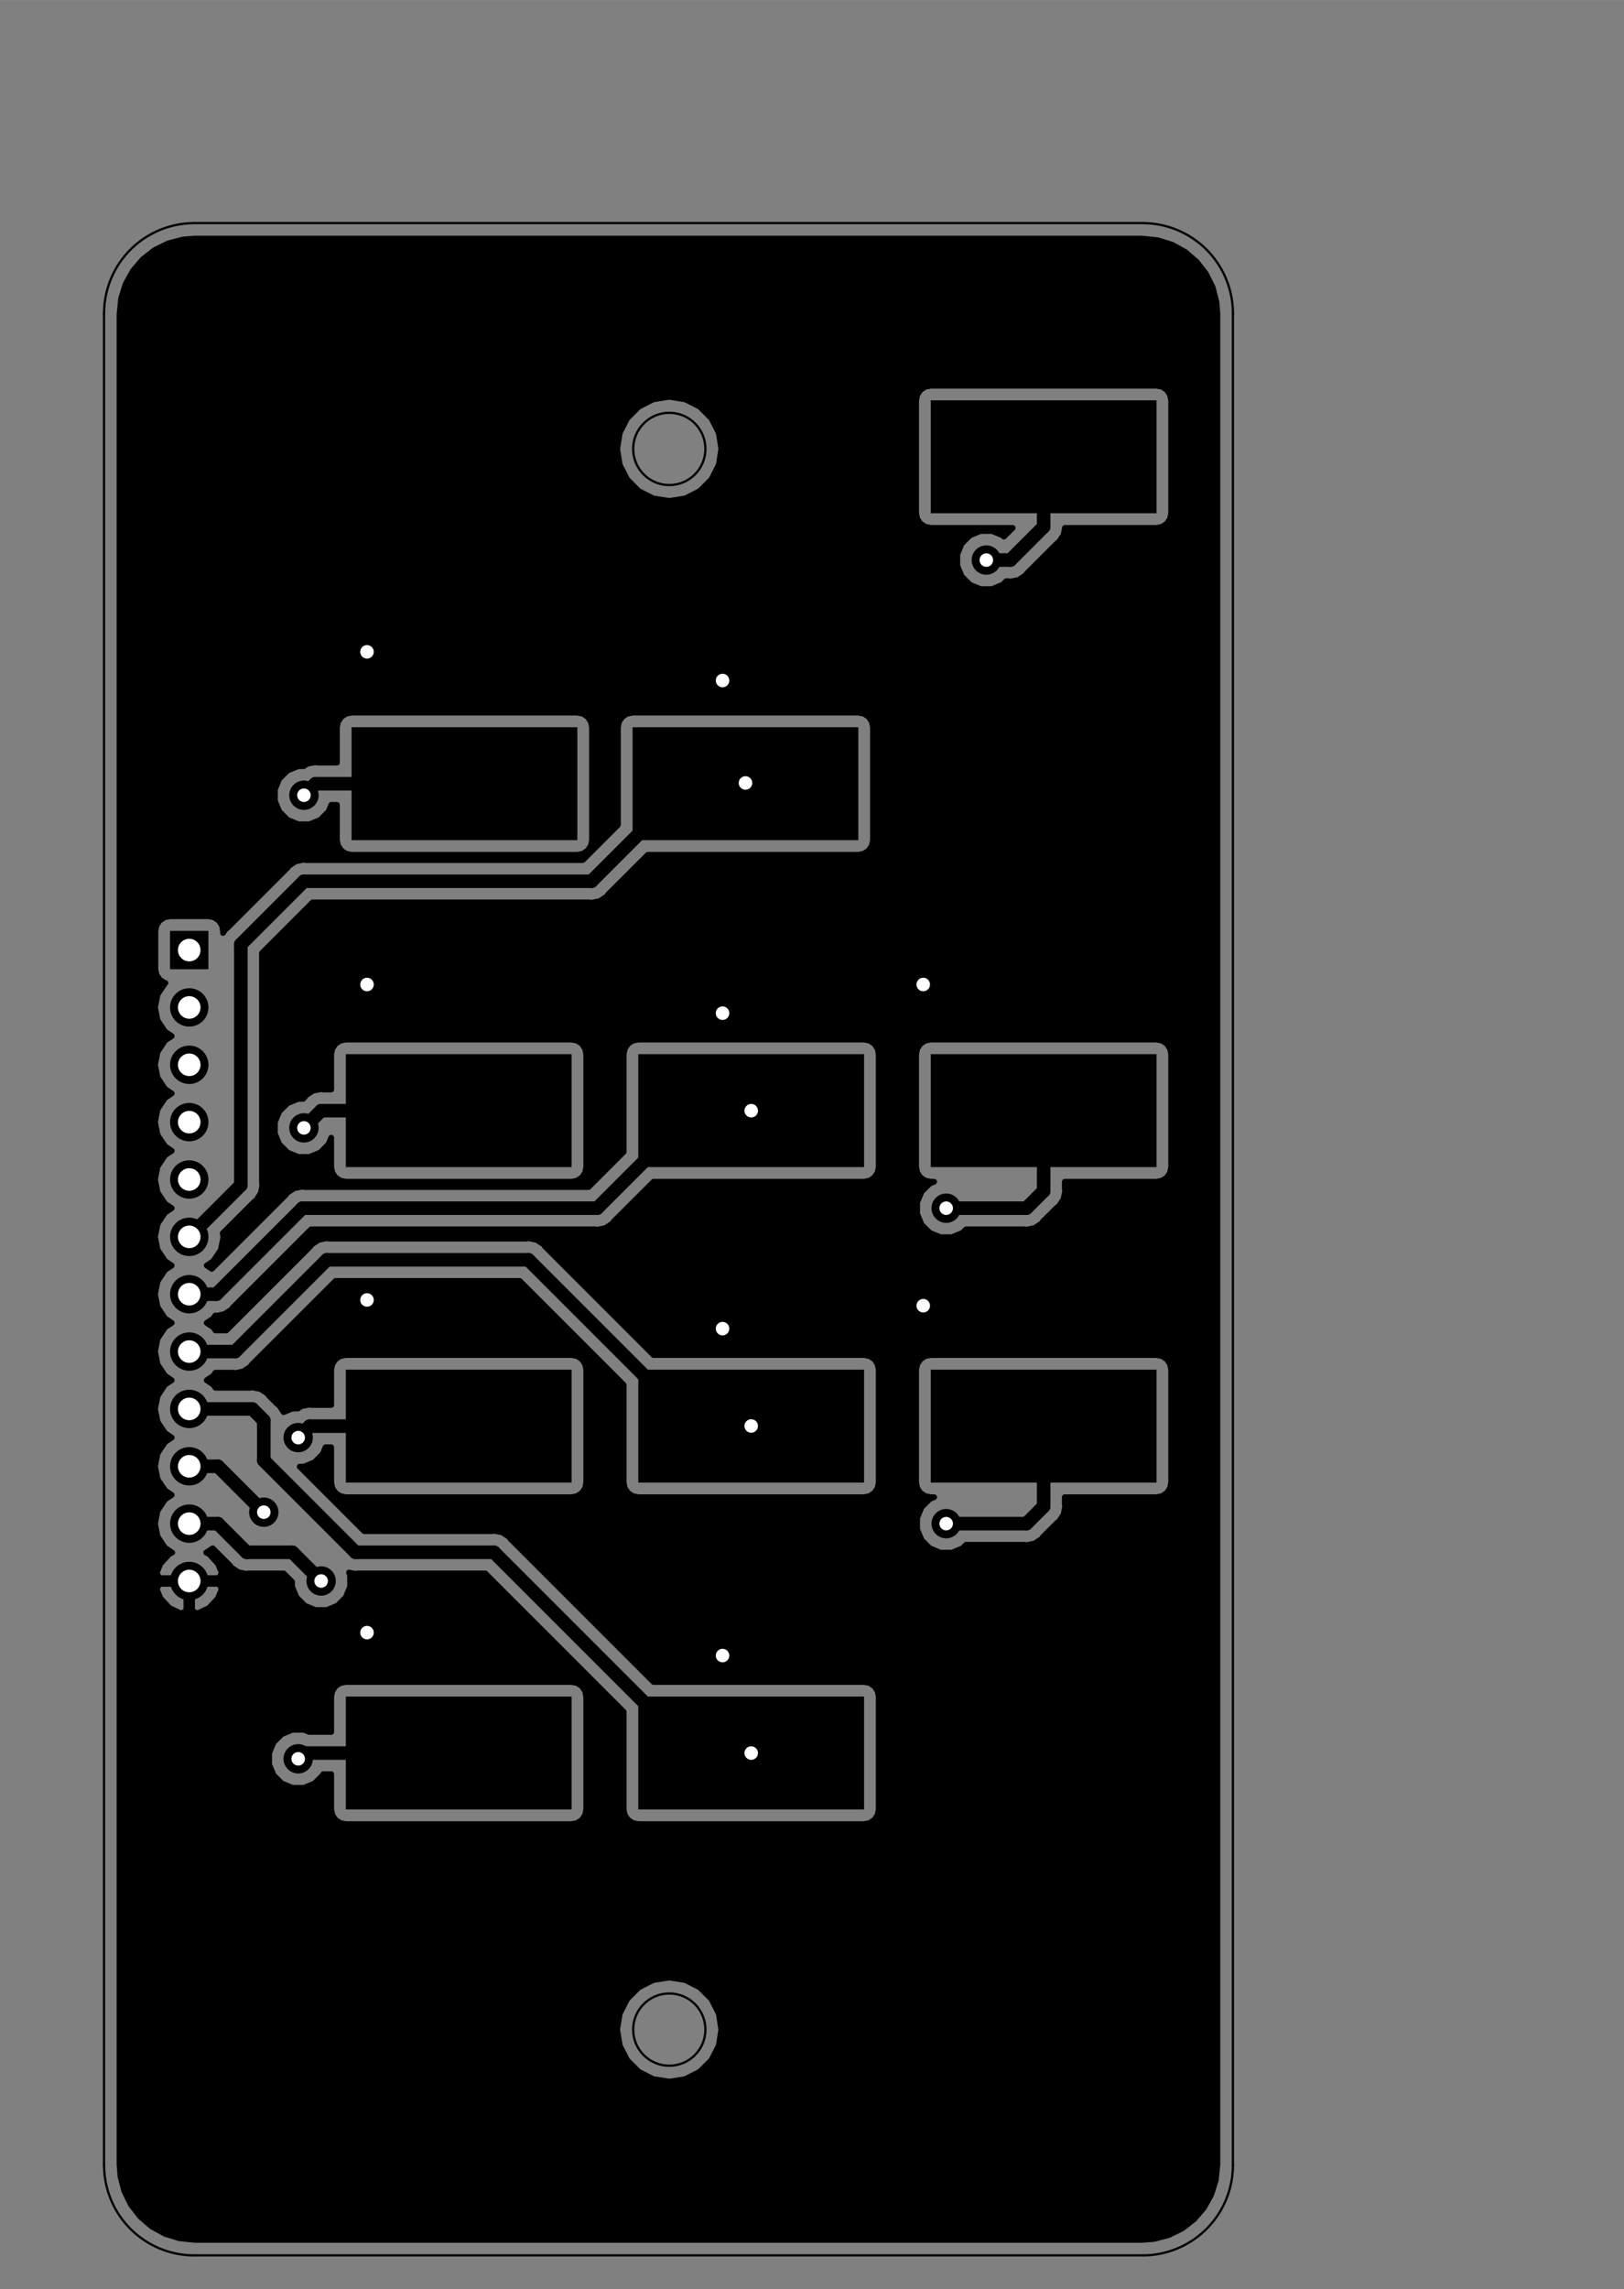 <?xml version="1.0" standalone="no"?>
 <!DOCTYPE svg PUBLIC "-//W3C//DTD SVG 1.1//EN" 
 "http://www.w3.org/Graphics/SVG/1.1/DTD/svg11.dtd"> 
<svg xmlns="http://www.w3.org/2000/svg" version="1.1" 
    width="7.193cm" height="10.137cm" viewBox="0 0 28320 39910 ">
<rect x="0" y="0" width="28320" height="39910" fill="#808080" stroke="none"/>
<title>SVG Picture created as switches-brd.svg date 2019/02/28 15:55:01 </title>
  <desc>Picture generated by PCBNEW </desc>
<g style="fill:#000000; fill-opacity:1;stroke:#000000; stroke-opacity:1;
stroke-linecap:round; stroke-linejoin:round; "
 transform="translate(0 0) scale(1 1)">
</g>
<g style="fill:#000000; fill-opacity:0.0; 
stroke:#000000; stroke-width:-0; stroke-opacity:1; 
stroke-linecap:round; stroke-linejoin:round;">
</g>
<g style="fill:#000000; fill-opacity:0.0; 
stroke:#000000; stroke-width:669.291; stroke-opacity:1; 
stroke-linecap:round; stroke-linejoin:round;">
<path d="M3300 27564
L3300 27564
" />
<path d="M3300 26564
L3300 26564
" />
<path d="M3300 25564
L3300 25564
" />
<path d="M3300 24564
L3300 24564
" />
<path d="M3300 23564
L3300 23564
" />
<path d="M3300 22564
L3300 22564
" />
<path d="M3300 21564
L3300 21564
" />
<path d="M3300 20564
L3300 20564
" />
<path d="M3300 19564
L3300 19564
" />
<path d="M3300 18564
L3300 18564
" />
<path d="M3300 17564
L3300 17564
" />
</g>
<g style="fill:#000000; fill-opacity:0.0; 
stroke:#000000; stroke-width:0; stroke-opacity:1; 
stroke-linecap:round; stroke-linejoin:round;">
</g>
<g style="fill:#000000; fill-opacity:1.0; 
stroke:#000000; stroke-width:0; stroke-opacity:1; 
stroke-linecap:round; stroke-linejoin:round;">
<polyline style="fill-rule:evenodd;"
points="2965,16898
2965,16229
3634,16229
3634,16898
2965,16898
" /> 
<polyline style="fill-rule:evenodd;"
points="20168,25848
16231,25848
16231,23879
20168,23879
20168,25848
" /> 
<polyline style="fill-rule:evenodd;"
points="20168,20348
16231,20348
16231,18379
20168,18379
20168,20348
" /> 
<polyline style="fill-rule:evenodd;"
points="15068,31548
11131,31548
11131,29579
15068,29579
15068,31548
" /> 
<polyline style="fill-rule:evenodd;"
points="15068,25848
11131,25848
11131,23879
15068,23879
15068,25848
" /> 
<polyline style="fill-rule:evenodd;"
points="15068,20348
11131,20348
11131,18379
15068,18379
15068,20348
" /> 
<polyline style="fill-rule:evenodd;"
points="14968,14648
11031,14648
11031,12679
14968,12679
14968,14648
" /> 
<polyline style="fill-rule:evenodd;"
points="9968,31548
6031,31548
6031,29579
9968,29579
9968,31548
" /> 
<polyline style="fill-rule:evenodd;"
points="9968,25848
6031,25848
6031,23879
9968,23879
9968,25848
" /> 
<polyline style="fill-rule:evenodd;"
points="9968,20348
6031,20348
6031,18379
9968,18379
9968,20348
" /> 
<polyline style="fill-rule:evenodd;"
points="10068,14648
6131,14648
6131,12679
10068,12679
10068,14648
" /> 
<polyline style="fill-rule:evenodd;"
points="20168,8948
16231,8948
16231,6979
20168,6979
20168,8948
" /> 
<circle cx="16500" cy="26564.2" r="255.906" /> 
</g>
<g style="fill:#000000; fill-opacity:1.0; 
stroke:#000000; stroke-width:39.37; stroke-opacity:1; 
stroke-linecap:round; stroke-linejoin:round;">
</g>
<g style="fill:#000000; fill-opacity:1.0; 
stroke:#000000; stroke-width:0; stroke-opacity:1; 
stroke-linecap:round; stroke-linejoin:round;">
<circle cx="5600" cy="27564.2" r="255.906" /> 
</g>
<g style="fill:#000000; fill-opacity:1.0; 
stroke:#000000; stroke-width:39.37; stroke-opacity:1; 
stroke-linecap:round; stroke-linejoin:round;">
</g>
<g style="fill:#000000; fill-opacity:1.0; 
stroke:#000000; stroke-width:0; stroke-opacity:1; 
stroke-linecap:round; stroke-linejoin:round;">
<circle cx="13100" cy="30564.2" r="255.906" /> 
</g>
<g style="fill:#000000; fill-opacity:1.0; 
stroke:#000000; stroke-width:39.37; stroke-opacity:1; 
stroke-linecap:round; stroke-linejoin:round;">
</g>
<g style="fill:#000000; fill-opacity:1.0; 
stroke:#000000; stroke-width:0; stroke-opacity:1; 
stroke-linecap:round; stroke-linejoin:round;">
<circle cx="13100" cy="19364.2" r="255.906" /> 
</g>
<g style="fill:#000000; fill-opacity:1.0; 
stroke:#000000; stroke-width:39.37; stroke-opacity:1; 
stroke-linecap:round; stroke-linejoin:round;">
</g>
<g style="fill:#000000; fill-opacity:1.0; 
stroke:#000000; stroke-width:0; stroke-opacity:1; 
stroke-linecap:round; stroke-linejoin:round;">
<circle cx="5200" cy="30664.2" r="255.906" /> 
</g>
<g style="fill:#000000; fill-opacity:1.0; 
stroke:#000000; stroke-width:39.37; stroke-opacity:1; 
stroke-linecap:round; stroke-linejoin:round;">
</g>
<g style="fill:#000000; fill-opacity:1.0; 
stroke:#000000; stroke-width:0; stroke-opacity:1; 
stroke-linecap:round; stroke-linejoin:round;">
<circle cx="5300" cy="19664.2" r="255.906" /> 
</g>
<g style="fill:#000000; fill-opacity:1.0; 
stroke:#000000; stroke-width:39.37; stroke-opacity:1; 
stroke-linecap:round; stroke-linejoin:round;">
</g>
<g style="fill:#000000; fill-opacity:1.0; 
stroke:#000000; stroke-width:0; stroke-opacity:1; 
stroke-linecap:round; stroke-linejoin:round;">
<circle cx="16500" cy="21064.2" r="255.906" /> 
</g>
<g style="fill:#000000; fill-opacity:1.0; 
stroke:#000000; stroke-width:39.37; stroke-opacity:1; 
stroke-linecap:round; stroke-linejoin:round;">
</g>
<g style="fill:#000000; fill-opacity:1.0; 
stroke:#000000; stroke-width:0; stroke-opacity:1; 
stroke-linecap:round; stroke-linejoin:round;">
<circle cx="4600" cy="26364.2" r="255.906" /> 
</g>
<g style="fill:#000000; fill-opacity:1.0; 
stroke:#000000; stroke-width:39.37; stroke-opacity:1; 
stroke-linecap:round; stroke-linejoin:round;">
</g>
<g style="fill:#000000; fill-opacity:1.0; 
stroke:#000000; stroke-width:0; stroke-opacity:1; 
stroke-linecap:round; stroke-linejoin:round;">
<circle cx="13100" cy="24861.4" r="255.906" /> 
</g>
<g style="fill:#000000; fill-opacity:1.0; 
stroke:#000000; stroke-width:39.37; stroke-opacity:1; 
stroke-linecap:round; stroke-linejoin:round;">
</g>
<g style="fill:#000000; fill-opacity:1.0; 
stroke:#000000; stroke-width:0; stroke-opacity:1; 
stroke-linecap:round; stroke-linejoin:round;">
<circle cx="13000" cy="13650.3" r="255.906" /> 
</g>
<g style="fill:#000000; fill-opacity:1.0; 
stroke:#000000; stroke-width:39.37; stroke-opacity:1; 
stroke-linecap:round; stroke-linejoin:round;">
</g>
<g style="fill:#000000; fill-opacity:1.0; 
stroke:#000000; stroke-width:0; stroke-opacity:1; 
stroke-linecap:round; stroke-linejoin:round;">
<circle cx="5200" cy="25064.2" r="255.906" /> 
</g>
<g style="fill:#000000; fill-opacity:1.0; 
stroke:#000000; stroke-width:39.37; stroke-opacity:1; 
stroke-linecap:round; stroke-linejoin:round;">
</g>
<g style="fill:#000000; fill-opacity:1.0; 
stroke:#000000; stroke-width:0; stroke-opacity:1; 
stroke-linecap:round; stroke-linejoin:round;">
<circle cx="5300" cy="13864.2" r="255.906" /> 
</g>
<g style="fill:#000000; fill-opacity:1.0; 
stroke:#000000; stroke-width:39.37; stroke-opacity:1; 
stroke-linecap:round; stroke-linejoin:round;">
</g>
<g style="fill:#000000; fill-opacity:1.0; 
stroke:#000000; stroke-width:0; stroke-opacity:1; 
stroke-linecap:round; stroke-linejoin:round;">
<circle cx="17200" cy="9764.23" r="255.906" /> 
</g>
<g style="fill:#000000; fill-opacity:1.0; 
stroke:#000000; stroke-width:39.37; stroke-opacity:1; 
stroke-linecap:round; stroke-linejoin:round;">
</g>
<g style="fill:#000000; fill-opacity:1.0; 
stroke:#000000; stroke-width:0; stroke-opacity:1; 
stroke-linecap:round; stroke-linejoin:round;">
<circle cx="12600" cy="23164.2" r="255.906" /> 
</g>
<g style="fill:#000000; fill-opacity:1.0; 
stroke:#000000; stroke-width:39.37; stroke-opacity:1; 
stroke-linecap:round; stroke-linejoin:round;">
</g>
<g style="fill:#000000; fill-opacity:1.0; 
stroke:#000000; stroke-width:0; stroke-opacity:1; 
stroke-linecap:round; stroke-linejoin:round;">
<circle cx="12600" cy="11864.2" r="255.906" /> 
</g>
<g style="fill:#000000; fill-opacity:1.0; 
stroke:#000000; stroke-width:39.37; stroke-opacity:1; 
stroke-linecap:round; stroke-linejoin:round;">
</g>
<g style="fill:#000000; fill-opacity:1.0; 
stroke:#000000; stroke-width:0; stroke-opacity:1; 
stroke-linecap:round; stroke-linejoin:round;">
<circle cx="6400" cy="11364.2" r="255.906" /> 
</g>
<g style="fill:#000000; fill-opacity:1.0; 
stroke:#000000; stroke-width:39.37; stroke-opacity:1; 
stroke-linecap:round; stroke-linejoin:round;">
</g>
<g style="fill:#000000; fill-opacity:1.0; 
stroke:#000000; stroke-width:0; stroke-opacity:1; 
stroke-linecap:round; stroke-linejoin:round;">
<circle cx="6400" cy="17164.2" r="255.906" /> 
</g>
<g style="fill:#000000; fill-opacity:1.0; 
stroke:#000000; stroke-width:39.37; stroke-opacity:1; 
stroke-linecap:round; stroke-linejoin:round;">
</g>
<g style="fill:#000000; fill-opacity:1.0; 
stroke:#000000; stroke-width:0; stroke-opacity:1; 
stroke-linecap:round; stroke-linejoin:round;">
<circle cx="6400" cy="22664.2" r="255.906" /> 
</g>
<g style="fill:#000000; fill-opacity:1.0; 
stroke:#000000; stroke-width:39.37; stroke-opacity:1; 
stroke-linecap:round; stroke-linejoin:round;">
</g>
<g style="fill:#000000; fill-opacity:1.0; 
stroke:#000000; stroke-width:0; stroke-opacity:1; 
stroke-linecap:round; stroke-linejoin:round;">
<circle cx="6400" cy="28464.2" r="255.906" /> 
</g>
<g style="fill:#000000; fill-opacity:1.0; 
stroke:#000000; stroke-width:39.37; stroke-opacity:1; 
stroke-linecap:round; stroke-linejoin:round;">
</g>
<g style="fill:#000000; fill-opacity:1.0; 
stroke:#000000; stroke-width:0; stroke-opacity:1; 
stroke-linecap:round; stroke-linejoin:round;">
<circle cx="12600" cy="28864.2" r="255.906" /> 
</g>
<g style="fill:#000000; fill-opacity:1.0; 
stroke:#000000; stroke-width:39.37; stroke-opacity:1; 
stroke-linecap:round; stroke-linejoin:round;">
</g>
<g style="fill:#000000; fill-opacity:1.0; 
stroke:#000000; stroke-width:0; stroke-opacity:1; 
stroke-linecap:round; stroke-linejoin:round;">
<circle cx="16100" cy="22764.2" r="255.906" /> 
</g>
<g style="fill:#000000; fill-opacity:1.0; 
stroke:#000000; stroke-width:39.37; stroke-opacity:1; 
stroke-linecap:round; stroke-linejoin:round;">
</g>
<g style="fill:#000000; fill-opacity:1.0; 
stroke:#000000; stroke-width:0; stroke-opacity:1; 
stroke-linecap:round; stroke-linejoin:round;">
<circle cx="12600" cy="17664.2" r="255.906" /> 
</g>
<g style="fill:#000000; fill-opacity:1.0; 
stroke:#000000; stroke-width:39.37; stroke-opacity:1; 
stroke-linecap:round; stroke-linejoin:round;">
</g>
<g style="fill:#000000; fill-opacity:1.0; 
stroke:#000000; stroke-width:0; stroke-opacity:1; 
stroke-linecap:round; stroke-linejoin:round;">
<circle cx="16100" cy="17164.2" r="255.906" /> 
</g>
<g style="fill:#000000; fill-opacity:1.0; 
stroke:#000000; stroke-width:39.37; stroke-opacity:1; 
stroke-linecap:round; stroke-linejoin:round;">
</g>
<g style="fill:#000000; fill-opacity:1.0; 
stroke:#000000; stroke-width:236.22; stroke-opacity:1; 
stroke-linecap:round; stroke-linejoin:round;">
</g>
<g style="fill:#000000; fill-opacity:0.0; 
stroke:#000000; stroke-width:236.22; stroke-opacity:1; 
stroke-linecap:round; stroke-linejoin:round;">
<path d="M16500 26564
L17900 26564
" />
<path d="M18200 26264
L18200 24864
" />
<path d="M17900 26564
L18200 26264
" />
<path d="M4300 27064
L3800 26564
" />
<path d="M5100 27064
L4300 27064
" />
<path d="M3300 26564
L3800 26564
" />
<path d="M5100 27064
L5600 27564
" />
<path d="M12115 30564
L13100 30564
" />
<path d="M3300 24564
L4400 24564
" />
<path d="M4400 24564
L4600 24764
" />
<path d="M4600 24764
L4600 25464
" />
<path d="M4600 25464
L6200 27064
" />
<path d="M6200 27064
L8615 27064
" />
<path d="M8615 27064
L12115 30564
" />
<path d="M3773 22564
L5273 21064
" />
<path d="M3300 22564
L3773 22564
" />
<path d="M12115 19364
L13100 19364
" />
<path d="M10415 21064
L12115 19364
" />
<path d="M5273 21064
L10415 21064
" />
<path d="M5300 30564
L5200 30664
" />
<path d="M8000 30564
L5300 30564
" />
<path d="M5600 19364
L5300 19664
" />
<path d="M8000 19364
L5600 19364
" />
<path d="M18200 20764
L17900 21064
" />
<path d="M16500 21064
L17900 21064
" />
<path d="M18200 20764
L18200 19364
" />
<path d="M3300 25564
L3800 25564
" />
<path d="M3800 25564
L4600 26364
" />
<path d="M3300 23564
L4100 23564
" />
<path d="M4100 23564
L5700 21964
" />
<path d="M12115 24864
L13100 24864
" />
<path d="M9215 21964
L12115 24864
" />
<path d="M5700 21964
L9215 21964
" />
<path d="M3300 21564
L4200 20664
" />
<path d="M4200 20664
L4200 16464
" />
<path d="M4200 16464
L5300 15364
" />
<path d="M12015 13664
L13000 13664
" />
<path d="M10315 15364
L12015 13664
" />
<path d="M5300 15364
L10315 15364
" />
<path d="M5400 24864
L5200 25064
" />
<path d="M8000 24864
L5400 24864
" />
<path d="M5500 13664
L5300 13864
" />
<path d="M8100 13664
L5500 13664
" />
<path d="M17620 9764
L17200 9764
" />
<path d="M18200 7964
L18200 9184
" />
<path d="M18200 9184
L17620 9764
" />
</g>
<g style="fill:#000000; fill-opacity:1.0; 
stroke:#000000; stroke-width:100; stroke-opacity:1; 
stroke-linecap:round; stroke-linejoin:round;">
<polyline style="fill-rule:evenodd;"
points="20187,4187
20438,4265
20669,4393
20869,4565
21030,4773
21147,5009
21214,5267
21230,5474
21230,37734
21202,38009
21123,38261
20995,38491
20824,38691
20616,38853
20379,38969
20121,39036
19914,39052
3403,39052
3127,39024
2876,38946
2645,38818
2445,38646
2284,38438
2167,38202
2100,37943
2084,37737
2084,35385
10763,35385
10808,35665
10937,35918
11137,36119
11390,36248
11671,36292
11951,36248
12204,36119
12405,35918
12534,35665
12578,35385
12534,35105
12405,34852
12204,34651
11951,34522
11671,34478
11390,34522
11137,34651
10937,34852
10808,35105
10763,35385
2084,35385
2084,30563
4694,30563
4694,30764
4771,30950
4913,31093
5099,31170
5300,31170
5486,31093
5628,30950
5636,30932
5776,30932
5776,31548
5796,31646
5851,31728
5933,31783
6031,31803
9968,31803
10066,31783
10148,31728
10203,31646
10223,31548
10223,29579
10203,29482
10148,29399
10066,29344
9968,29325
6031,29325
5933,29344
5851,29399
5796,29482
5776,29579
5776,30196
5391,30196
5300,30158
5099,30158
4913,30235
4771,30377
4694,30563
2084,30563
2084,27704
2732,27704
2799,27866
2953,28034
3159,28131
3250,28084
3250,27614
3350,27614
3350,28084
3440,28131
3646,28034
3800,27866
3867,27704
3819,27614
3350,27614
3250,27614
2780,27614
2732,27704
2084,27704
2084,17564
2703,17564
2749,17792
2878,17985
2995,18064
2878,18142
2749,18336
2703,18564
2749,18792
2878,18985
2995,19064
2878,19142
2749,19336
2703,19564
2749,19792
2878,19985
2995,20064
2878,20142
2749,20336
2703,20564
2749,20792
2878,20985
2995,21064
2878,21142
2749,21336
2703,21564
2749,21792
2878,21985
2995,22064
2878,22142
2749,22336
2703,22564
2749,22792
2878,22985
2995,23064
2878,23142
2749,23336
2703,23564
2749,23792
2878,23985
2995,24064
2878,24142
2749,24336
2703,24564
2749,24792
2878,24985
2995,25064
2878,25142
2749,25336
2703,25564
2749,25792
2878,25985
2995,26064
2878,26142
2749,26336
2703,26564
2749,26792
2878,26985
3004,27069
2953,27093
2799,27262
2732,27423
2780,27514
3250,27514
3250,27506
3350,27506
3350,27514
3819,27514
3867,27423
3800,27262
3646,27093
3595,27069
3709,26993
4014,27298
4034,27329
4156,27410
4263,27432
4263,27432
4299,27439
4336,27432
4947,27432
5094,27578
5094,27664
5171,27850
5313,27993
5499,28070
5700,28070
5886,27993
6028,27850
6105,27664
6105,27463
6086,27416
6200,27439
6236,27432
8463,27432
10876,29845
10876,31548
10896,31646
10951,31728
11033,31783
11131,31803
15068,31803
15166,31783
15248,31728
15303,31646
15323,31548
15323,29579
15303,29482
15248,29399
15166,29344
15068,29325
11397,29325
8901,26829
8881,26798
8759,26717
8652,26696
8615,26688
8579,26696
6352,26696
5226,25570
5300,25570
5486,25493
5628,25350
5677,25232
5776,25232
5776,25848
5796,25946
5851,26028
5933,26083
6031,26103
9968,26103
10066,26083
10148,26028
10203,25946
10223,25848
10223,23879
10203,23782
10148,23699
10066,23644
9968,23625
6031,23625
5933,23644
5851,23699
5796,23782
5776,23879
5776,24496
5436,24496
5399,24488
5363,24496
5363,24496
5256,24517
5195,24558
5099,24558
4946,24621
4946,24620
4865,24498
4834,24478
4685,24329
4665,24298
4543,24217
4436,24196
4400,24188
4363,24196
3757,24196
3721,24142
3604,24064
3721,23985
3757,23932
4063,23932
4100,23939
4136,23932
4243,23910
4365,23829
4385,23798
5852,22332
9063,22332
10876,24145
10876,25848
10896,25946
10951,26028
11033,26083
11131,26103
15068,26103
15166,26083
15248,26028
15303,25946
15323,25848
15323,23879
15976,23879
15976,25848
15996,25946
16051,26028
16133,26083
16231,26103
16290,26103
16213,26135
16071,26277
15994,26463
15994,26664
16071,26850
16213,26993
16399,27070
16600,27070
16786,26993
16847,26932
17863,26932
17900,26939
17936,26932
18043,26910
18165,26829
18185,26798
18434,26550
18465,26529
18546,26407
18568,26300
18568,26300
18575,26264
18568,26227
18568,26103
20168,26103
20266,26083
20348,26028
20403,25946
20423,25848
20423,23879
20403,23782
20348,23699
20266,23644
20168,23625
16231,23625
16133,23644
16051,23699
15996,23782
15976,23879
15323,23879
15303,23782
15248,23699
15166,23644
15068,23625
11397,23625
9501,21729
9481,21698
9359,21617
9252,21596
9215,21588
9179,21596
5736,21596
5700,21588
5663,21596
5556,21617
5434,21698
5414,21729
3947,23196
3757,23196
3721,23142
3604,23064
3721,22985
3754,22935
3773,22939
3809,22932
3916,22910
4038,22829
4059,22798
5425,21432
10379,21432
10415,21439
10452,21432
10559,21410
10681,21329
10701,21298
11397,20603
15068,20603
15166,20583
15248,20528
15303,20446
15323,20348
15323,18379
15976,18379
15976,20348
15996,20446
16051,20528
16133,20583
16231,20603
16290,20603
16213,20635
16071,20777
15994,20963
15994,21164
16071,21350
16213,21493
16399,21570
16600,21570
16786,21493
16847,21432
17863,21432
17900,21439
17936,21432
18043,21410
18165,21329
18185,21298
18434,21050
18465,21029
18546,20907
18568,20800
18568,20800
18575,20764
18568,20727
18568,20603
20168,20603
20266,20583
20348,20528
20403,20446
20423,20348
20423,18379
20403,18282
20348,18199
20266,18144
20168,18125
16231,18125
16133,18144
16051,18199
15996,18282
15976,18379
15323,18379
15303,18282
15248,18199
15166,18144
15068,18125
11131,18125
11033,18144
10951,18199
10896,18282
10876,18379
10876,20082
10263,20696
5309,20696
5273,20688
5237,20696
5129,20717
5007,20798
4987,20829
3693,22123
3604,22064
3721,21985
3850,21792
3896,21564
3883,21501
4434,20950
4465,20929
4546,20807
4568,20700
4568,20700
4575,20664
4568,20627
4568,19563
4794,19563
4794,19764
4871,19950
5013,20093
5199,20170
5400,20170
5586,20093
5728,19950
5776,19835
5776,20348
5796,20446
5851,20528
5933,20583
6031,20603
9968,20603
10066,20583
10148,20528
10203,20446
10223,20348
10223,18379
10203,18282
10148,18199
10066,18144
9968,18125
6031,18125
5933,18144
5851,18199
5796,18282
5776,18379
5776,18996
5636,18996
5600,18988
5563,18996
5456,19017
5334,19098
5314,19129
5285,19158
5199,19158
5013,19235
4871,19377
4794,19563
4568,19563
4568,16616
5452,15732
10279,15732
10315,15739
10352,15732
10459,15710
10581,15629
10601,15598
11297,14903
14968,14903
15066,14883
15148,14828
15203,14746
15223,14648
15223,12679
15203,12582
15148,12499
15066,12444
14968,12425
11031,12425
10933,12444
10851,12499
10796,12582
10776,12679
10776,14382
10163,14996
5336,14996
5300,14988
5263,14996
5156,15017
5034,15098
5014,15129
3965,16178
3934,16198
3914,16229
3914,16229
3889,16266
3889,16229
3870,16132
3814,16049
3732,15994
3634,15974
2965,15974
2867,15994
2785,16049
2729,16132
2710,16229
2710,16898
2729,16996
2785,17079
2867,17134
2885,17137
2878,17142
2749,17336
2703,17564
2084,17564
2084,13763
4794,13763
4794,13964
4871,14150
5013,14293
5199,14370
5400,14370
5586,14293
5728,14150
5777,14032
5876,14032
5876,14648
5896,14746
5951,14828
6033,14883
6131,14903
10068,14903
10166,14883
10248,14828
10303,14746
10323,14648
10323,12679
10303,12582
10248,12499
10166,12444
10068,12425
6131,12425
6033,12444
5951,12499
5896,12582
5876,12679
5876,13296
5536,13296
5499,13288
5463,13296
5463,13296
5356,13317
5295,13358
5199,13358
5013,13435
4871,13577
4794,13763
2084,13763
2084,7826
10763,7826
10808,8106
10937,8359
11137,8560
11390,8689
11671,8733
11951,8689
12204,8560
12405,8359
12534,8106
12578,7826
12534,7546
12405,7293
12204,7092
11984,6979
15976,6979
15976,8948
15996,9046
16051,9128
16133,9183
16231,9203
17660,9203
17507,9356
17486,9335
17300,9258
17099,9258
16913,9335
16771,9477
16694,9663
16694,9864
16771,10050
16913,10193
17099,10270
17300,10270
17486,10193
17547,10132
17584,10132
17620,10139
17656,10132
17764,10110
17885,10029
17906,9998
18434,9470
18465,9450
18546,9328
18568,9220
18568,9220
18571,9203
20168,9203
20266,9183
20348,9128
20403,9046
20423,8948
20423,6979
20403,6882
20348,6799
20266,6744
20168,6725
16231,6725
16133,6744
16051,6799
15996,6882
15976,6979
11984,6979
11951,6963
11671,6918
11390,6963
11137,7092
10937,7293
10808,7546
10763,7826
2084,7826
2084,5477
2112,5202
2191,4950
2319,4720
2490,4520
2698,4358
2935,4242
3193,4175
3400,4159
19911,4159
20187,4187
" /> 
</g>
<g style="fill:#FFFFFF; fill-opacity:1.0; 
stroke:#FFFFFF; stroke-width:100; stroke-opacity:1; 
stroke-linecap:round; stroke-linejoin:round;">
</g>
<g style="fill:#FFFFFF; fill-opacity:1.0; 
stroke:#FFFFFF; stroke-width:0; stroke-opacity:1; 
stroke-linecap:round; stroke-linejoin:round;">
<circle cx="16500" cy="26564.2" r="118.11" /> 
</g>
<g style="fill:#FFFFFF; fill-opacity:1.0; 
stroke:#FFFFFF; stroke-width:39.37; stroke-opacity:1; 
stroke-linecap:round; stroke-linejoin:round;">
</g>
<g style="fill:#FFFFFF; fill-opacity:1.0; 
stroke:#FFFFFF; stroke-width:0; stroke-opacity:1; 
stroke-linecap:round; stroke-linejoin:round;">
<circle cx="5600" cy="27564.2" r="118.11" /> 
</g>
<g style="fill:#FFFFFF; fill-opacity:1.0; 
stroke:#FFFFFF; stroke-width:39.37; stroke-opacity:1; 
stroke-linecap:round; stroke-linejoin:round;">
</g>
<g style="fill:#FFFFFF; fill-opacity:1.0; 
stroke:#FFFFFF; stroke-width:0; stroke-opacity:1; 
stroke-linecap:round; stroke-linejoin:round;">
<circle cx="13100" cy="30564.2" r="118.11" /> 
</g>
<g style="fill:#FFFFFF; fill-opacity:1.0; 
stroke:#FFFFFF; stroke-width:39.37; stroke-opacity:1; 
stroke-linecap:round; stroke-linejoin:round;">
</g>
<g style="fill:#FFFFFF; fill-opacity:1.0; 
stroke:#FFFFFF; stroke-width:0; stroke-opacity:1; 
stroke-linecap:round; stroke-linejoin:round;">
<circle cx="13100" cy="19364.2" r="118.11" /> 
</g>
<g style="fill:#FFFFFF; fill-opacity:1.0; 
stroke:#FFFFFF; stroke-width:39.37; stroke-opacity:1; 
stroke-linecap:round; stroke-linejoin:round;">
</g>
<g style="fill:#FFFFFF; fill-opacity:1.0; 
stroke:#FFFFFF; stroke-width:0; stroke-opacity:1; 
stroke-linecap:round; stroke-linejoin:round;">
<circle cx="5200" cy="30664.2" r="118.11" /> 
</g>
<g style="fill:#FFFFFF; fill-opacity:1.0; 
stroke:#FFFFFF; stroke-width:39.37; stroke-opacity:1; 
stroke-linecap:round; stroke-linejoin:round;">
</g>
<g style="fill:#FFFFFF; fill-opacity:1.0; 
stroke:#FFFFFF; stroke-width:0; stroke-opacity:1; 
stroke-linecap:round; stroke-linejoin:round;">
<circle cx="5300" cy="19664.2" r="118.11" /> 
</g>
<g style="fill:#FFFFFF; fill-opacity:1.0; 
stroke:#FFFFFF; stroke-width:39.37; stroke-opacity:1; 
stroke-linecap:round; stroke-linejoin:round;">
</g>
<g style="fill:#FFFFFF; fill-opacity:1.0; 
stroke:#FFFFFF; stroke-width:0; stroke-opacity:1; 
stroke-linecap:round; stroke-linejoin:round;">
<circle cx="16500" cy="21064.2" r="118.11" /> 
</g>
<g style="fill:#FFFFFF; fill-opacity:1.0; 
stroke:#FFFFFF; stroke-width:39.37; stroke-opacity:1; 
stroke-linecap:round; stroke-linejoin:round;">
</g>
<g style="fill:#FFFFFF; fill-opacity:1.0; 
stroke:#FFFFFF; stroke-width:0; stroke-opacity:1; 
stroke-linecap:round; stroke-linejoin:round;">
<circle cx="4600" cy="26364.2" r="118.11" /> 
</g>
<g style="fill:#FFFFFF; fill-opacity:1.0; 
stroke:#FFFFFF; stroke-width:39.37; stroke-opacity:1; 
stroke-linecap:round; stroke-linejoin:round;">
</g>
<g style="fill:#FFFFFF; fill-opacity:1.0; 
stroke:#FFFFFF; stroke-width:0; stroke-opacity:1; 
stroke-linecap:round; stroke-linejoin:round;">
<circle cx="13100" cy="24861.4" r="118.11" /> 
</g>
<g style="fill:#FFFFFF; fill-opacity:1.0; 
stroke:#FFFFFF; stroke-width:39.37; stroke-opacity:1; 
stroke-linecap:round; stroke-linejoin:round;">
</g>
<g style="fill:#FFFFFF; fill-opacity:1.0; 
stroke:#FFFFFF; stroke-width:0; stroke-opacity:1; 
stroke-linecap:round; stroke-linejoin:round;">
<circle cx="13000" cy="13650.3" r="118.11" /> 
</g>
<g style="fill:#FFFFFF; fill-opacity:1.0; 
stroke:#FFFFFF; stroke-width:39.37; stroke-opacity:1; 
stroke-linecap:round; stroke-linejoin:round;">
</g>
<g style="fill:#FFFFFF; fill-opacity:1.0; 
stroke:#FFFFFF; stroke-width:0; stroke-opacity:1; 
stroke-linecap:round; stroke-linejoin:round;">
<circle cx="5200" cy="25064.2" r="118.11" /> 
</g>
<g style="fill:#FFFFFF; fill-opacity:1.0; 
stroke:#FFFFFF; stroke-width:39.37; stroke-opacity:1; 
stroke-linecap:round; stroke-linejoin:round;">
</g>
<g style="fill:#FFFFFF; fill-opacity:1.0; 
stroke:#FFFFFF; stroke-width:0; stroke-opacity:1; 
stroke-linecap:round; stroke-linejoin:round;">
<circle cx="5300" cy="13864.2" r="118.11" /> 
</g>
<g style="fill:#FFFFFF; fill-opacity:1.0; 
stroke:#FFFFFF; stroke-width:39.37; stroke-opacity:1; 
stroke-linecap:round; stroke-linejoin:round;">
</g>
<g style="fill:#FFFFFF; fill-opacity:1.0; 
stroke:#FFFFFF; stroke-width:0; stroke-opacity:1; 
stroke-linecap:round; stroke-linejoin:round;">
<circle cx="17200" cy="9764.23" r="118.11" /> 
</g>
<g style="fill:#FFFFFF; fill-opacity:1.0; 
stroke:#FFFFFF; stroke-width:39.37; stroke-opacity:1; 
stroke-linecap:round; stroke-linejoin:round;">
</g>
<g style="fill:#FFFFFF; fill-opacity:1.0; 
stroke:#FFFFFF; stroke-width:0; stroke-opacity:1; 
stroke-linecap:round; stroke-linejoin:round;">
<circle cx="12600" cy="23164.2" r="118.11" /> 
</g>
<g style="fill:#FFFFFF; fill-opacity:1.0; 
stroke:#FFFFFF; stroke-width:39.37; stroke-opacity:1; 
stroke-linecap:round; stroke-linejoin:round;">
</g>
<g style="fill:#FFFFFF; fill-opacity:1.0; 
stroke:#FFFFFF; stroke-width:0; stroke-opacity:1; 
stroke-linecap:round; stroke-linejoin:round;">
<circle cx="12600" cy="11864.2" r="118.11" /> 
</g>
<g style="fill:#FFFFFF; fill-opacity:1.0; 
stroke:#FFFFFF; stroke-width:39.37; stroke-opacity:1; 
stroke-linecap:round; stroke-linejoin:round;">
</g>
<g style="fill:#FFFFFF; fill-opacity:1.0; 
stroke:#FFFFFF; stroke-width:0; stroke-opacity:1; 
stroke-linecap:round; stroke-linejoin:round;">
<circle cx="6400" cy="11364.2" r="118.11" /> 
</g>
<g style="fill:#FFFFFF; fill-opacity:1.0; 
stroke:#FFFFFF; stroke-width:39.37; stroke-opacity:1; 
stroke-linecap:round; stroke-linejoin:round;">
</g>
<g style="fill:#FFFFFF; fill-opacity:1.0; 
stroke:#FFFFFF; stroke-width:0; stroke-opacity:1; 
stroke-linecap:round; stroke-linejoin:round;">
<circle cx="6400" cy="17164.2" r="118.11" /> 
</g>
<g style="fill:#FFFFFF; fill-opacity:1.0; 
stroke:#FFFFFF; stroke-width:39.37; stroke-opacity:1; 
stroke-linecap:round; stroke-linejoin:round;">
</g>
<g style="fill:#FFFFFF; fill-opacity:1.0; 
stroke:#FFFFFF; stroke-width:0; stroke-opacity:1; 
stroke-linecap:round; stroke-linejoin:round;">
<circle cx="6400" cy="22664.2" r="118.11" /> 
</g>
<g style="fill:#FFFFFF; fill-opacity:1.0; 
stroke:#FFFFFF; stroke-width:39.37; stroke-opacity:1; 
stroke-linecap:round; stroke-linejoin:round;">
</g>
<g style="fill:#FFFFFF; fill-opacity:1.0; 
stroke:#FFFFFF; stroke-width:0; stroke-opacity:1; 
stroke-linecap:round; stroke-linejoin:round;">
<circle cx="6400" cy="28464.2" r="118.11" /> 
</g>
<g style="fill:#FFFFFF; fill-opacity:1.0; 
stroke:#FFFFFF; stroke-width:39.37; stroke-opacity:1; 
stroke-linecap:round; stroke-linejoin:round;">
</g>
<g style="fill:#FFFFFF; fill-opacity:1.0; 
stroke:#FFFFFF; stroke-width:0; stroke-opacity:1; 
stroke-linecap:round; stroke-linejoin:round;">
<circle cx="12600" cy="28864.2" r="118.11" /> 
</g>
<g style="fill:#FFFFFF; fill-opacity:1.0; 
stroke:#FFFFFF; stroke-width:39.37; stroke-opacity:1; 
stroke-linecap:round; stroke-linejoin:round;">
</g>
<g style="fill:#FFFFFF; fill-opacity:1.0; 
stroke:#FFFFFF; stroke-width:0; stroke-opacity:1; 
stroke-linecap:round; stroke-linejoin:round;">
<circle cx="16100" cy="22764.2" r="118.11" /> 
</g>
<g style="fill:#FFFFFF; fill-opacity:1.0; 
stroke:#FFFFFF; stroke-width:39.37; stroke-opacity:1; 
stroke-linecap:round; stroke-linejoin:round;">
</g>
<g style="fill:#FFFFFF; fill-opacity:1.0; 
stroke:#FFFFFF; stroke-width:0; stroke-opacity:1; 
stroke-linecap:round; stroke-linejoin:round;">
<circle cx="12600" cy="17664.2" r="118.11" /> 
</g>
<g style="fill:#FFFFFF; fill-opacity:1.0; 
stroke:#FFFFFF; stroke-width:39.37; stroke-opacity:1; 
stroke-linecap:round; stroke-linejoin:round;">
</g>
<g style="fill:#FFFFFF; fill-opacity:1.0; 
stroke:#FFFFFF; stroke-width:0; stroke-opacity:1; 
stroke-linecap:round; stroke-linejoin:round;">
<circle cx="16100" cy="17164.2" r="118.11" /> 
</g>
<g style="fill:#FFFFFF; fill-opacity:1.0; 
stroke:#FFFFFF; stroke-width:39.37; stroke-opacity:1; 
stroke-linecap:round; stroke-linejoin:round;">
</g>
<g style="fill:#FFFFFF; fill-opacity:1.0; 
stroke:#FFFFFF; stroke-width:0; stroke-opacity:1; 
stroke-linecap:round; stroke-linejoin:round;">
<circle cx="3300" cy="27564.2" r="196.85" /> 
</g>
<g style="fill:#FFFFFF; fill-opacity:1.0; 
stroke:#FFFFFF; stroke-width:39.37; stroke-opacity:1; 
stroke-linecap:round; stroke-linejoin:round;">
</g>
<g style="fill:#FFFFFF; fill-opacity:1.0; 
stroke:#FFFFFF; stroke-width:0; stroke-opacity:1; 
stroke-linecap:round; stroke-linejoin:round;">
<circle cx="3300" cy="26564.2" r="196.85" /> 
</g>
<g style="fill:#FFFFFF; fill-opacity:1.0; 
stroke:#FFFFFF; stroke-width:39.37; stroke-opacity:1; 
stroke-linecap:round; stroke-linejoin:round;">
</g>
<g style="fill:#FFFFFF; fill-opacity:1.0; 
stroke:#FFFFFF; stroke-width:0; stroke-opacity:1; 
stroke-linecap:round; stroke-linejoin:round;">
<circle cx="3300" cy="25564.2" r="196.85" /> 
</g>
<g style="fill:#FFFFFF; fill-opacity:1.0; 
stroke:#FFFFFF; stroke-width:39.37; stroke-opacity:1; 
stroke-linecap:round; stroke-linejoin:round;">
</g>
<g style="fill:#FFFFFF; fill-opacity:1.0; 
stroke:#FFFFFF; stroke-width:0; stroke-opacity:1; 
stroke-linecap:round; stroke-linejoin:round;">
<circle cx="3300" cy="24564.2" r="196.85" /> 
</g>
<g style="fill:#FFFFFF; fill-opacity:1.0; 
stroke:#FFFFFF; stroke-width:39.37; stroke-opacity:1; 
stroke-linecap:round; stroke-linejoin:round;">
</g>
<g style="fill:#FFFFFF; fill-opacity:1.0; 
stroke:#FFFFFF; stroke-width:0; stroke-opacity:1; 
stroke-linecap:round; stroke-linejoin:round;">
<circle cx="3300" cy="23564.2" r="196.85" /> 
</g>
<g style="fill:#FFFFFF; fill-opacity:1.0; 
stroke:#FFFFFF; stroke-width:39.37; stroke-opacity:1; 
stroke-linecap:round; stroke-linejoin:round;">
</g>
<g style="fill:#FFFFFF; fill-opacity:1.0; 
stroke:#FFFFFF; stroke-width:0; stroke-opacity:1; 
stroke-linecap:round; stroke-linejoin:round;">
<circle cx="3300" cy="22564.2" r="196.85" /> 
</g>
<g style="fill:#FFFFFF; fill-opacity:1.0; 
stroke:#FFFFFF; stroke-width:39.37; stroke-opacity:1; 
stroke-linecap:round; stroke-linejoin:round;">
</g>
<g style="fill:#FFFFFF; fill-opacity:1.0; 
stroke:#FFFFFF; stroke-width:0; stroke-opacity:1; 
stroke-linecap:round; stroke-linejoin:round;">
<circle cx="3300" cy="21564.2" r="196.85" /> 
</g>
<g style="fill:#FFFFFF; fill-opacity:1.0; 
stroke:#FFFFFF; stroke-width:39.37; stroke-opacity:1; 
stroke-linecap:round; stroke-linejoin:round;">
</g>
<g style="fill:#FFFFFF; fill-opacity:1.0; 
stroke:#FFFFFF; stroke-width:0; stroke-opacity:1; 
stroke-linecap:round; stroke-linejoin:round;">
<circle cx="3300" cy="20564.2" r="196.85" /> 
</g>
<g style="fill:#FFFFFF; fill-opacity:1.0; 
stroke:#FFFFFF; stroke-width:39.37; stroke-opacity:1; 
stroke-linecap:round; stroke-linejoin:round;">
</g>
<g style="fill:#FFFFFF; fill-opacity:1.0; 
stroke:#FFFFFF; stroke-width:0; stroke-opacity:1; 
stroke-linecap:round; stroke-linejoin:round;">
<circle cx="3300" cy="19564.2" r="196.85" /> 
</g>
<g style="fill:#FFFFFF; fill-opacity:1.0; 
stroke:#FFFFFF; stroke-width:39.37; stroke-opacity:1; 
stroke-linecap:round; stroke-linejoin:round;">
</g>
<g style="fill:#FFFFFF; fill-opacity:1.0; 
stroke:#FFFFFF; stroke-width:0; stroke-opacity:1; 
stroke-linecap:round; stroke-linejoin:round;">
<circle cx="3300" cy="18564.2" r="196.85" /> 
</g>
<g style="fill:#FFFFFF; fill-opacity:1.0; 
stroke:#FFFFFF; stroke-width:39.37; stroke-opacity:1; 
stroke-linecap:round; stroke-linejoin:round;">
</g>
<g style="fill:#FFFFFF; fill-opacity:1.0; 
stroke:#FFFFFF; stroke-width:0; stroke-opacity:1; 
stroke-linecap:round; stroke-linejoin:round;">
<circle cx="3300" cy="17564.2" r="196.85" /> 
</g>
<g style="fill:#FFFFFF; fill-opacity:1.0; 
stroke:#FFFFFF; stroke-width:39.37; stroke-opacity:1; 
stroke-linecap:round; stroke-linejoin:round;">
</g>
<g style="fill:#FFFFFF; fill-opacity:1.0; 
stroke:#FFFFFF; stroke-width:0; stroke-opacity:1; 
stroke-linecap:round; stroke-linejoin:round;">
<circle cx="3300" cy="16564.2" r="196.85" /> 
</g>
<g style="fill:#FFFFFF; fill-opacity:1.0; 
stroke:#FFFFFF; stroke-width:39.37; stroke-opacity:1; 
stroke-linecap:round; stroke-linejoin:round;">
</g>
<g style="fill:#000000; fill-opacity:1.0; 
stroke:#000000; stroke-width:39.37; stroke-opacity:1; 
stroke-linecap:round; stroke-linejoin:round;">
</g>
<g style="fill:#000000; fill-opacity:0.0; 
stroke:#000000; stroke-width:39.37; stroke-opacity:1; 
stroke-linecap:round; stroke-linejoin:round;">
<path d="M19925 39322
L3389 39322
" />
<path d="M19925 3889
L3389 3889
" />
<path d="M1814 5464
L1814 37747
" />
<path d="M19925.2 39322.5 A1574.8 1574.8 0.0 0 0 21500 37747.7 " />
<path d="M21500 37747
L21500 5464
" />
<path d="M21500 5464.23 A1574.8 1574.8 0.0 0 0 19925.2 3889.43 " />
<path d="M3389.76 3889.43 A1574.8 1574.8 0.0 0 0 1814.96 5464.23 " />
<circle cx="11671.4" cy="7826.44" r="629.922" /> 
<circle cx="11671.4" cy="35385.5" r="629.921" /> 
<path d="M1814.96 37747.7 A1574.8 1574.8 0.0 0 0 3389.76 39322.5 " />
</g> 
</svg>
